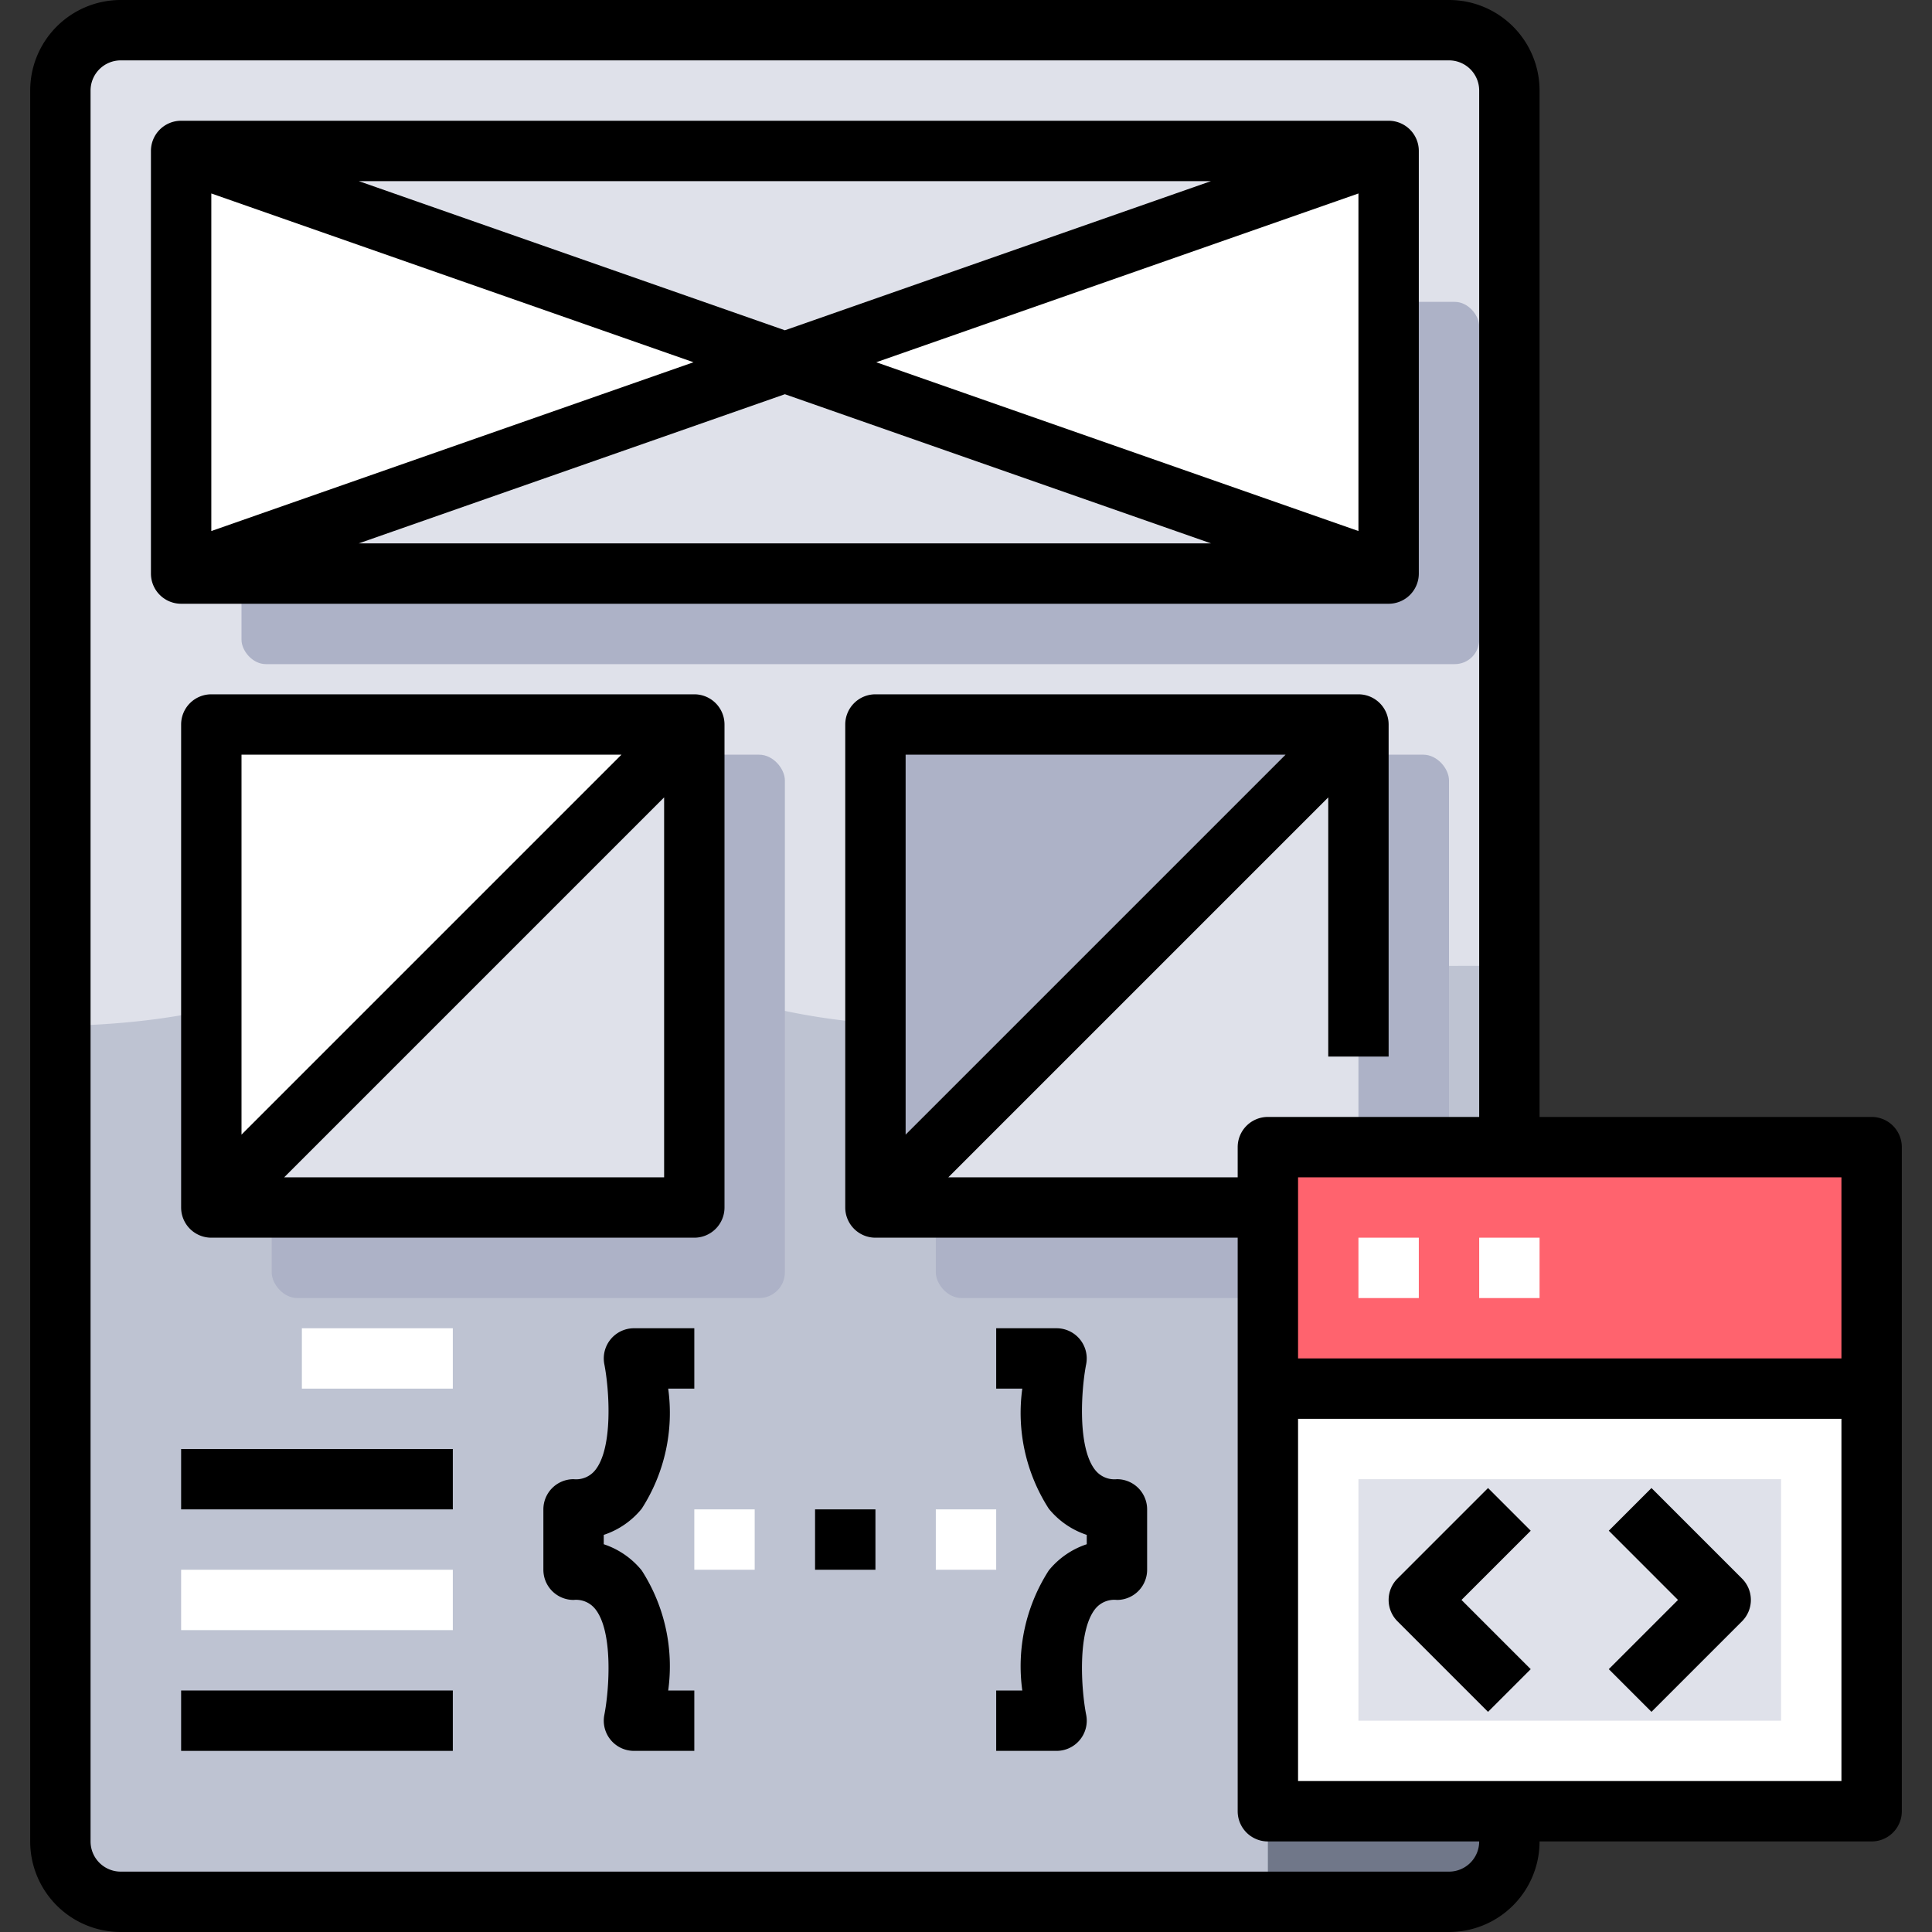 <svg xmlns="http://www.w3.org/2000/svg" viewBox="0 0 64 64"><rect x="0" y="0" width="64" height="64" fill="#333333" stroke="none"/><defs><style>.cls-1{fill:#dfe1ea;}.cls-2{fill:#bec3d2;}.cls-3{fill:#adb2c7;}.cls-4{fill:#707789;}.cls-5{fill:#fff;}.cls-6{fill:#ff636e;}</style></defs><title>25-Programming</title><g id="_25-Programming" data-name="25-Programming"><rect class="cls-1" x="2" y="1" width="48" height="62" rx="2" ry="2"/><path class="cls-2" d="M31.6,34c-7.6,0-7.6-2-15.2-2C9.08,32,8.785,33.847,2,33.987V61a2.006,2.006,0,0,0,2,2H48a2.006,2.006,0,0,0,2-2V32c-.383-.012-2.773,0-3.2,0C39.2,32,39.2,34,31.6,34Z"/><rect class="cls-3" x="8" y="10" width="41" height="12" rx="0.808" ry="0.808"/><rect class="cls-3" x="9" y="25" width="17" height="18" rx="0.853" ry="0.853"/><rect class="cls-3" x="31" y="25" width="17" height="18" rx="0.853" ry="0.853"/><polygon class="cls-1" points="45 24 45 40 29 40 45 24"/><rect class="cls-4" x="42" y="60" width="8" height="3" rx="0.661" ry="0.661"/><rect class="cls-5" x="42" y="46" width="20" height="14"/><rect class="cls-6" x="42" y="38" width="20" height="8"/><rect class="cls-1" x="45" y="49" width="14" height="8"/><rect class="cls-5" x="45" y="41" width="2" height="2"/><rect class="cls-5" x="49" y="41" width="2" height="2"/><polygon class="cls-5" points="26 12 6 19 6 5 26 12"/><polygon class="cls-1" points="46 5 26 12 6 5 46 5"/><polygon class="cls-5" points="46 5 46 19 26 12 46 5"/><polygon class="cls-1" points="46 19 6 19 26 12 46 19"/><polygon class="cls-3" points="45 24 29 40 29 24 45 24"/><polygon class="cls-1" points="23 24 23 40 7 40 23 24"/><polygon class="cls-5" points="23 24 7 40 7 24 23 24"/><rect class="cls-5" x="23" y="50" width="2" height="2"/><rect class="cls-5" x="31" y="50" width="2" height="2"/><rect class="cls-5" x="6" y="52" width="9" height="2"/><path d="M62,37H51V3a3,3,0,0,0-3-3H4A3,3,0,0,0,1,3V61a3,3,0,0,0,3,3H48a3,3,0,0,0,3-3H62a1,1,0,0,0,1-1V38A1,1,0,0,0,62,37Zm-1,8H43V39H61ZM48,62H4a1,1,0,0,1-1-1V3A1,1,0,0,1,4,2H48a1,1,0,0,1,1,1V37H42a1,1,0,0,0-1,1v1H31.414L44,26.414V35h2V24a1,1,0,0,0-1-1H29a1,1,0,0,0-1,1V40a1,1,0,0,0,1,1H41V60a1,1,0,0,0,1,1h7A1,1,0,0,1,48,62ZM30,37.586V25H42.586ZM43,59V47H61V59Z"/><path d="M49.293,49.293l-3,3a1,1,0,0,0,0,1.414l3,3,1.414-1.414L48.414,53l2.293-2.293Z"/><path d="M54.707,49.293l-1.414,1.414L55.586,53l-2.293,2.293,1.414,1.414,3-3a1,1,0,0,0,0-1.414Z"/><path d="M46,20a1,1,0,0,0,1-1V5a1,1,0,0,0-1-1H6A1,1,0,0,0,5,5V19a1,1,0,0,0,1,1ZM29.027,12,45,6.409V17.591Zm11.089,6H11.884L26,13.059ZM26,10.941,11.884,6H40.116ZM22.973,12,7,17.591V6.409Z"/><path d="M23,23H7a1,1,0,0,0-1,1V40a1,1,0,0,0,1,1H23a1,1,0,0,0,1-1V24A1,1,0,0,0,23,23Zm-2.414,2L8,37.586V25ZM9.414,39,22,26.414V39Z"/><path d="M20.228,44.366a1,1,0,0,0-.208.829c.162.826.3,2.772-.31,3.514A.812.812,0,0,1,19,49a1,1,0,0,0-1,1v2a1,1,0,0,0,1,1,.812.812,0,0,1,.71.291c.61.742.472,2.688.31,3.514A1,1,0,0,0,21,58h2V56h-.865a5.865,5.865,0,0,0-.877-3.977A2.715,2.715,0,0,0,20,51.155v-.31a2.715,2.715,0,0,0,1.258-.868A5.865,5.865,0,0,0,22.135,46H23V44H21A1,1,0,0,0,20.228,44.366Z"/><path d="M37,49a.812.812,0,0,1-.71-.291c-.61-.742-.472-2.688-.31-3.514A1,1,0,0,0,35,44H33v2h.865a5.865,5.865,0,0,0,.877,3.977A2.715,2.715,0,0,0,36,50.845v.31a2.715,2.715,0,0,0-1.258.868A5.865,5.865,0,0,0,33.865,56H33v2h2a1,1,0,0,0,.98-1.2c-.162-.826-.3-2.772.31-3.514A.812.812,0,0,1,37,53a1,1,0,0,0,1-1V50A1,1,0,0,0,37,49Z"/><rect x="27" y="50" width="2" height="2"/><rect x="6" y="56" width="9" height="2"/><rect x="6" y="48" width="9" height="2"/><rect class="cls-5" x="10" y="44" width="5" height="2"/></g></svg>